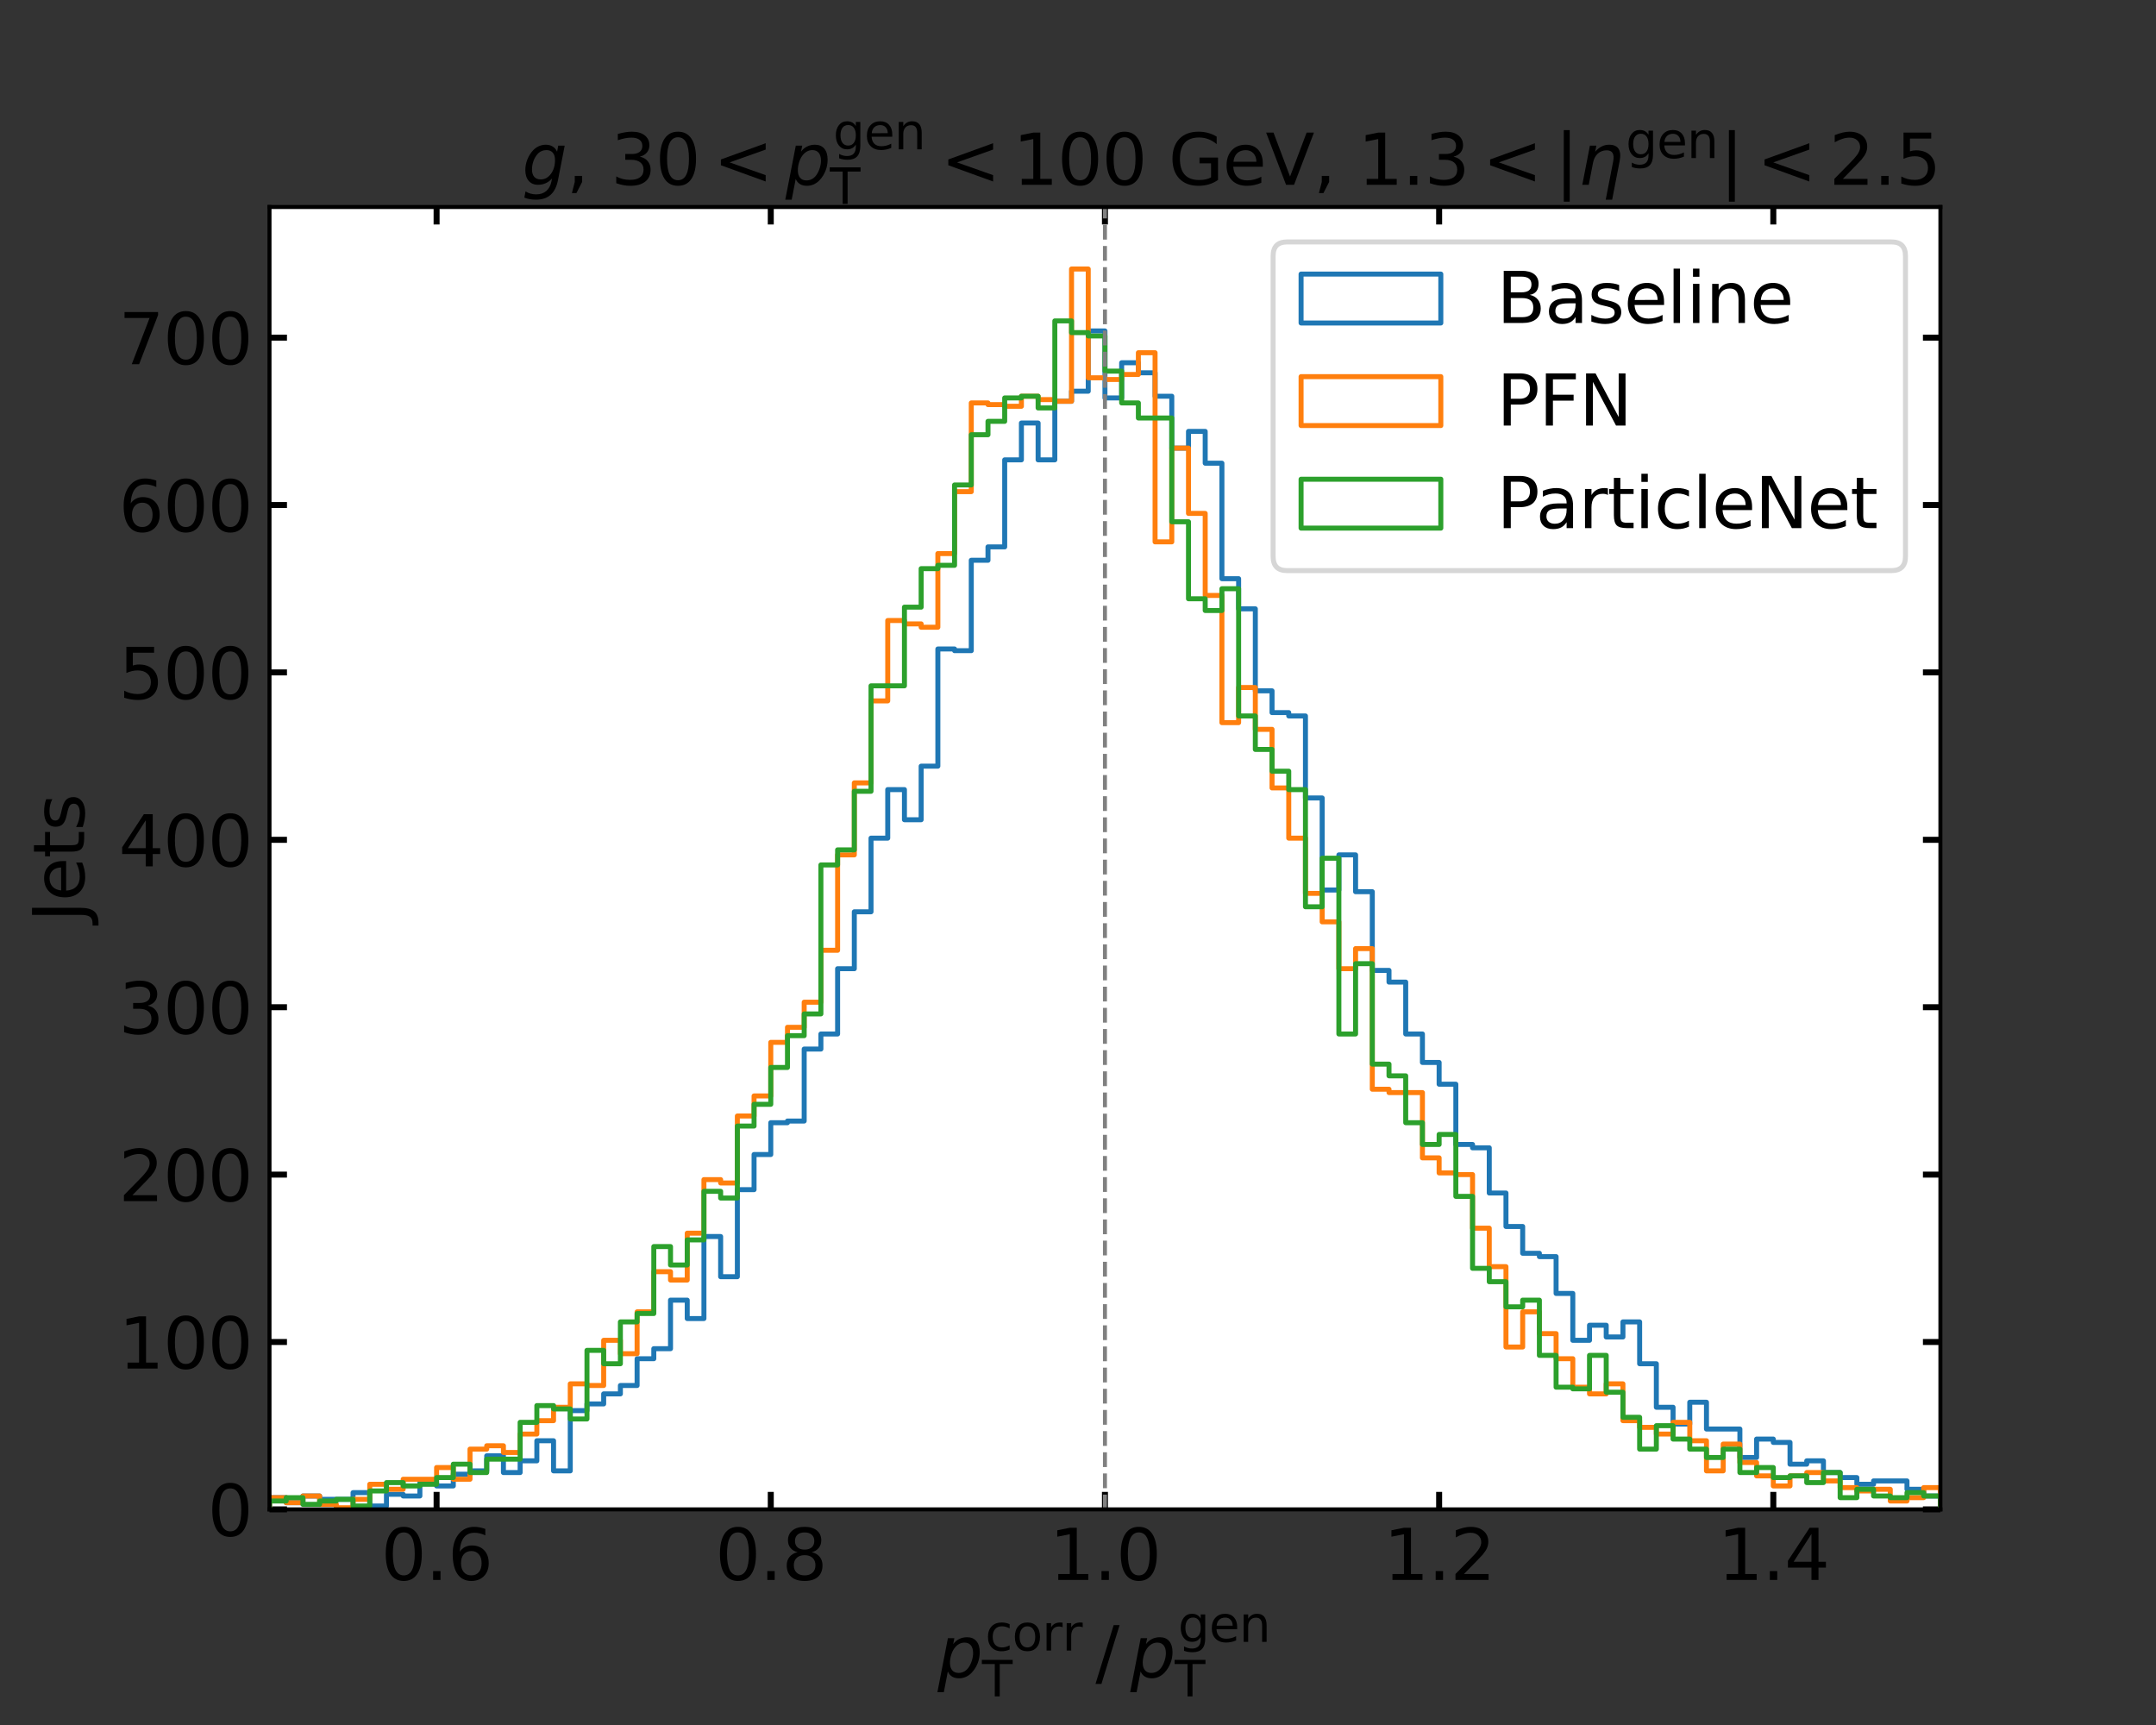 <?xml version="1.0" encoding="utf-8" standalone="no"?>
<!DOCTYPE svg PUBLIC "-//W3C//DTD SVG 1.1//EN"
  "http://www.w3.org/Graphics/SVG/1.1/DTD/svg11.dtd">
<svg xmlns:xlink="http://www.w3.org/1999/xlink" width="432pt" height="345.6pt" viewBox="0 0 432 345.6" xmlns="http://www.w3.org/2000/svg" version="1.1">
 <rect x="0" y="0" width="432" height="345.6" fill="#333333" stroke="none"/>
 <defs>
  <style type="text/css">*{stroke-linejoin: round; stroke-linecap: butt}</style>
 </defs>
 <g id="figure_1">
  <g id="patch_1">
   <path d="M 0 345.6 
L 432 345.6 
L 432 0 
L 0 0 
L 0 345.6 
z
" style="fill: none"/>
  </g>
  <g id="axes_1">
   <g id="patch_2">
    <path d="M 54 302.4 
L 388.8 302.4 
L 388.8 41.472 
L 54 41.472 
z
" style="fill: #ffffff"/>
   </g>
   <g id="matplotlib.axis_1">
    <g id="xtick_1">
     <g id="line2d_1">
      <defs>
       <path id="mda2111c5dd" d="M 0 0 
L 0 -3.5 
" style="stroke: #000000; stroke-width: 1.2"/>
      </defs>
      <g>
       <use xlink:href="#mda2111c5dd" x="87.48" y="302.4" style="stroke: #000000; stroke-width: 1.2"/>
      </g>
     </g>
     <g id="line2d_2">
      <defs>
       <path id="ma9474235d0" d="M 0 0 
L 0 3.5 
" style="stroke: #000000; stroke-width: 1.2"/>
      </defs>
      <g>
       <use xlink:href="#ma9474235d0" x="87.48" y="41.472" style="stroke: #000000; stroke-width: 1.2"/>
      </g>
     </g>
     <g id="text_1">
      <!-- 0.6 -->
      <g transform="translate(76.348 316.538)scale(0.14 -0.14)">
       <defs>
        <path id="DejaVuSans-30" d="M 2034 4250 
Q 1547 4250 1301 3770 
Q 1056 3291 1056 2328 
Q 1056 1369 1301 889 
Q 1547 409 2034 409 
Q 2525 409 2770 889 
Q 3016 1369 3016 2328 
Q 3016 3291 2770 3770 
Q 2525 4250 2034 4250 
z
M 2034 4750 
Q 2819 4750 3233 4129 
Q 3647 3509 3647 2328 
Q 3647 1150 3233 529 
Q 2819 -91 2034 -91 
Q 1250 -91 836 529 
Q 422 1150 422 2328 
Q 422 3509 836 4129 
Q 1250 4750 2034 4750 
z
" transform="scale(0.016)"/>
        <path id="DejaVuSans-2e" d="M 684 794 
L 1344 794 
L 1344 0 
L 684 0 
L 684 794 
z
" transform="scale(0.016)"/>
        <path id="DejaVuSans-36" d="M 2113 2584 
Q 1688 2584 1439 2293 
Q 1191 2003 1191 1497 
Q 1191 994 1439 701 
Q 1688 409 2113 409 
Q 2538 409 2786 701 
Q 3034 994 3034 1497 
Q 3034 2003 2786 2293 
Q 2538 2584 2113 2584 
z
M 3366 4563 
L 3366 3988 
Q 3128 4100 2886 4159 
Q 2644 4219 2406 4219 
Q 1781 4219 1451 3797 
Q 1122 3375 1075 2522 
Q 1259 2794 1537 2939 
Q 1816 3084 2150 3084 
Q 2853 3084 3261 2657 
Q 3669 2231 3669 1497 
Q 3669 778 3244 343 
Q 2819 -91 2113 -91 
Q 1303 -91 875 529 
Q 447 1150 447 2328 
Q 447 3434 972 4092 
Q 1497 4750 2381 4750 
Q 2619 4750 2861 4703 
Q 3103 4656 3366 4563 
z
" transform="scale(0.016)"/>
       </defs>
       <use xlink:href="#DejaVuSans-30"/>
       <use xlink:href="#DejaVuSans-2e" x="63.623"/>
       <use xlink:href="#DejaVuSans-36" x="95.41"/>
      </g>
     </g>
    </g>
    <g id="xtick_2">
     <g id="line2d_3">
      <g>
       <use xlink:href="#mda2111c5dd" x="154.44" y="302.4" style="stroke: #000000; stroke-width: 1.2"/>
      </g>
     </g>
     <g id="line2d_4">
      <g>
       <use xlink:href="#ma9474235d0" x="154.44" y="41.472" style="stroke: #000000; stroke-width: 1.2"/>
      </g>
     </g>
     <g id="text_2">
      <!-- 0.8 -->
      <g transform="translate(143.308 316.538)scale(0.14 -0.14)">
       <defs>
        <path id="DejaVuSans-38" d="M 2034 2216 
Q 1584 2216 1326 1975 
Q 1069 1734 1069 1313 
Q 1069 891 1326 650 
Q 1584 409 2034 409 
Q 2484 409 2743 651 
Q 3003 894 3003 1313 
Q 3003 1734 2745 1975 
Q 2488 2216 2034 2216 
z
M 1403 2484 
Q 997 2584 770 2862 
Q 544 3141 544 3541 
Q 544 4100 942 4425 
Q 1341 4750 2034 4750 
Q 2731 4750 3128 4425 
Q 3525 4100 3525 3541 
Q 3525 3141 3298 2862 
Q 3072 2584 2669 2484 
Q 3125 2378 3379 2068 
Q 3634 1759 3634 1313 
Q 3634 634 3220 271 
Q 2806 -91 2034 -91 
Q 1263 -91 848 271 
Q 434 634 434 1313 
Q 434 1759 690 2068 
Q 947 2378 1403 2484 
z
M 1172 3481 
Q 1172 3119 1398 2916 
Q 1625 2713 2034 2713 
Q 2441 2713 2670 2916 
Q 2900 3119 2900 3481 
Q 2900 3844 2670 4047 
Q 2441 4250 2034 4250 
Q 1625 4250 1398 4047 
Q 1172 3844 1172 3481 
z
" transform="scale(0.016)"/>
       </defs>
       <use xlink:href="#DejaVuSans-30"/>
       <use xlink:href="#DejaVuSans-2e" x="63.623"/>
       <use xlink:href="#DejaVuSans-38" x="95.41"/>
      </g>
     </g>
    </g>
    <g id="xtick_3">
     <g id="line2d_5">
      <g>
       <use xlink:href="#mda2111c5dd" x="221.4" y="302.4" style="stroke: #000000; stroke-width: 1.2"/>
      </g>
     </g>
     <g id="line2d_6">
      <g>
       <use xlink:href="#ma9474235d0" x="221.4" y="41.472" style="stroke: #000000; stroke-width: 1.2"/>
      </g>
     </g>
     <g id="text_3">
      <!-- 1.0 -->
      <g transform="translate(210.268 316.538)scale(0.14 -0.14)">
       <defs>
        <path id="DejaVuSans-31" d="M 794 531 
L 1825 531 
L 1825 4091 
L 703 3866 
L 703 4441 
L 1819 4666 
L 2450 4666 
L 2450 531 
L 3481 531 
L 3481 0 
L 794 0 
L 794 531 
z
" transform="scale(0.016)"/>
       </defs>
       <use xlink:href="#DejaVuSans-31"/>
       <use xlink:href="#DejaVuSans-2e" x="63.623"/>
       <use xlink:href="#DejaVuSans-30" x="95.41"/>
      </g>
     </g>
    </g>
    <g id="xtick_4">
     <g id="line2d_7">
      <g>
       <use xlink:href="#mda2111c5dd" x="288.36" y="302.4" style="stroke: #000000; stroke-width: 1.2"/>
      </g>
     </g>
     <g id="line2d_8">
      <g>
       <use xlink:href="#ma9474235d0" x="288.36" y="41.472" style="stroke: #000000; stroke-width: 1.2"/>
      </g>
     </g>
     <g id="text_4">
      <!-- 1.2 -->
      <g transform="translate(277.228 316.538)scale(0.14 -0.14)">
       <defs>
        <path id="DejaVuSans-32" d="M 1228 531 
L 3431 531 
L 3431 0 
L 469 0 
L 469 531 
Q 828 903 1448 1529 
Q 2069 2156 2228 2338 
Q 2531 2678 2651 2914 
Q 2772 3150 2772 3378 
Q 2772 3750 2511 3984 
Q 2250 4219 1831 4219 
Q 1534 4219 1204 4116 
Q 875 4013 500 3803 
L 500 4441 
Q 881 4594 1212 4672 
Q 1544 4750 1819 4750 
Q 2544 4750 2975 4387 
Q 3406 4025 3406 3419 
Q 3406 3131 3298 2873 
Q 3191 2616 2906 2266 
Q 2828 2175 2409 1742 
Q 1991 1309 1228 531 
z
" transform="scale(0.016)"/>
       </defs>
       <use xlink:href="#DejaVuSans-31"/>
       <use xlink:href="#DejaVuSans-2e" x="63.623"/>
       <use xlink:href="#DejaVuSans-32" x="95.41"/>
      </g>
     </g>
    </g>
    <g id="xtick_5">
     <g id="line2d_9">
      <g>
       <use xlink:href="#mda2111c5dd" x="355.32" y="302.4" style="stroke: #000000; stroke-width: 1.2"/>
      </g>
     </g>
     <g id="line2d_10">
      <g>
       <use xlink:href="#ma9474235d0" x="355.32" y="41.472" style="stroke: #000000; stroke-width: 1.2"/>
      </g>
     </g>
     <g id="text_5">
      <!-- 1.4 -->
      <g transform="translate(344.188 316.538)scale(0.14 -0.14)">
       <defs>
        <path id="DejaVuSans-34" d="M 2419 4116 
L 825 1625 
L 2419 1625 
L 2419 4116 
z
M 2253 4666 
L 3047 4666 
L 3047 1625 
L 3713 1625 
L 3713 1100 
L 3047 1100 
L 3047 0 
L 2419 0 
L 2419 1100 
L 313 1100 
L 313 1709 
L 2253 4666 
z
" transform="scale(0.016)"/>
       </defs>
       <use xlink:href="#DejaVuSans-31"/>
       <use xlink:href="#DejaVuSans-2e" x="63.623"/>
       <use xlink:href="#DejaVuSans-34" x="95.41"/>
      </g>
     </g>
    </g>
    <g id="text_6">
     <!-- $p_\mathrm{T}^\mathrm{corr}\//\/p_\mathrm{T}^\mathrm{gen}$ -->
     <g transform="translate(187.87 336.049)scale(0.14 -0.14)">
      <defs>
       <path id="DejaVuSans-Oblique-70" d="M 3175 2156 
Q 3175 2616 2975 2859 
Q 2775 3103 2400 3103 
Q 2144 3103 1911 2972 
Q 1678 2841 1497 2591 
Q 1319 2344 1212 1994 
Q 1106 1644 1106 1300 
Q 1106 863 1306 627 
Q 1506 391 1875 391 
Q 2147 391 2380 519 
Q 2613 647 2778 891 
Q 2956 1147 3065 1494 
Q 3175 1841 3175 2156 
z
M 1394 2969 
Q 1625 3272 1939 3428 
Q 2253 3584 2638 3584 
Q 3175 3584 3472 3232 
Q 3769 2881 3769 2247 
Q 3769 1728 3584 1258 
Q 3400 788 3053 416 
Q 2822 169 2531 39 
Q 2241 -91 1919 -91 
Q 1547 -91 1294 64 
Q 1041 219 916 525 
L 556 -1331 
L -19 -1331 
L 922 3500 
L 1497 3500 
L 1394 2969 
z
" transform="scale(0.016)"/>
       <path id="DejaVuSans-63" d="M 3122 3366 
L 3122 2828 
Q 2878 2963 2633 3030 
Q 2388 3097 2138 3097 
Q 1578 3097 1268 2742 
Q 959 2388 959 1747 
Q 959 1106 1268 751 
Q 1578 397 2138 397 
Q 2388 397 2633 464 
Q 2878 531 3122 666 
L 3122 134 
Q 2881 22 2623 -34 
Q 2366 -91 2075 -91 
Q 1284 -91 818 406 
Q 353 903 353 1747 
Q 353 2603 823 3093 
Q 1294 3584 2113 3584 
Q 2378 3584 2631 3529 
Q 2884 3475 3122 3366 
z
" transform="scale(0.016)"/>
       <path id="DejaVuSans-6f" d="M 1959 3097 
Q 1497 3097 1228 2736 
Q 959 2375 959 1747 
Q 959 1119 1226 758 
Q 1494 397 1959 397 
Q 2419 397 2687 759 
Q 2956 1122 2956 1747 
Q 2956 2369 2687 2733 
Q 2419 3097 1959 3097 
z
M 1959 3584 
Q 2709 3584 3137 3096 
Q 3566 2609 3566 1747 
Q 3566 888 3137 398 
Q 2709 -91 1959 -91 
Q 1206 -91 779 398 
Q 353 888 353 1747 
Q 353 2609 779 3096 
Q 1206 3584 1959 3584 
z
" transform="scale(0.016)"/>
       <path id="DejaVuSans-72" d="M 2631 2963 
Q 2534 3019 2420 3045 
Q 2306 3072 2169 3072 
Q 1681 3072 1420 2755 
Q 1159 2438 1159 1844 
L 1159 0 
L 581 0 
L 581 3500 
L 1159 3500 
L 1159 2956 
Q 1341 3275 1631 3429 
Q 1922 3584 2338 3584 
Q 2397 3584 2469 3576 
Q 2541 3569 2628 3553 
L 2631 2963 
z
" transform="scale(0.016)"/>
       <path id="DejaVuSans-54" d="M -19 4666 
L 3928 4666 
L 3928 4134 
L 2272 4134 
L 2272 0 
L 1638 0 
L 1638 4134 
L -19 4134 
L -19 4666 
z
" transform="scale(0.016)"/>
       <path id="DejaVuSans-2f" d="M 1625 4666 
L 2156 4666 
L 531 -594 
L 0 -594 
L 1625 4666 
z
" transform="scale(0.016)"/>
       <path id="DejaVuSans-67" d="M 2906 1791 
Q 2906 2416 2648 2759 
Q 2391 3103 1925 3103 
Q 1463 3103 1205 2759 
Q 947 2416 947 1791 
Q 947 1169 1205 825 
Q 1463 481 1925 481 
Q 2391 481 2648 825 
Q 2906 1169 2906 1791 
z
M 3481 434 
Q 3481 -459 3084 -895 
Q 2688 -1331 1869 -1331 
Q 1566 -1331 1297 -1286 
Q 1028 -1241 775 -1147 
L 775 -588 
Q 1028 -725 1275 -790 
Q 1522 -856 1778 -856 
Q 2344 -856 2625 -561 
Q 2906 -266 2906 331 
L 2906 616 
Q 2728 306 2450 153 
Q 2172 0 1784 0 
Q 1141 0 747 490 
Q 353 981 353 1791 
Q 353 2603 747 3093 
Q 1141 3584 1784 3584 
Q 2172 3584 2450 3431 
Q 2728 3278 2906 2969 
L 2906 3500 
L 3481 3500 
L 3481 434 
z
" transform="scale(0.016)"/>
       <path id="DejaVuSans-65" d="M 3597 1894 
L 3597 1613 
L 953 1613 
Q 991 1019 1311 708 
Q 1631 397 2203 397 
Q 2534 397 2845 478 
Q 3156 559 3463 722 
L 3463 178 
Q 3153 47 2828 -22 
Q 2503 -91 2169 -91 
Q 1331 -91 842 396 
Q 353 884 353 1716 
Q 353 2575 817 3079 
Q 1281 3584 2069 3584 
Q 2775 3584 3186 3129 
Q 3597 2675 3597 1894 
z
M 3022 2063 
Q 3016 2534 2758 2815 
Q 2500 3097 2075 3097 
Q 1594 3097 1305 2825 
Q 1016 2553 972 2059 
L 3022 2063 
z
" transform="scale(0.016)"/>
       <path id="DejaVuSans-6e" d="M 3513 2113 
L 3513 0 
L 2938 0 
L 2938 2094 
Q 2938 2591 2744 2837 
Q 2550 3084 2163 3084 
Q 1697 3084 1428 2787 
Q 1159 2491 1159 1978 
L 1159 0 
L 581 0 
L 581 3500 
L 1159 3500 
L 1159 2956 
Q 1366 3272 1645 3428 
Q 1925 3584 2291 3584 
Q 2894 3584 3203 3211 
Q 3513 2838 3513 2113 
z
" transform="scale(0.016)"/>
      </defs>
      <use xlink:href="#DejaVuSans-Oblique-70" transform="translate(0 0.052)"/>
      <use xlink:href="#DejaVuSans-63" transform="translate(68.126 38.333)scale(0.7)"/>
      <use xlink:href="#DejaVuSans-6f" transform="translate(106.613 38.333)scale(0.7)"/>
      <use xlink:href="#DejaVuSans-72" transform="translate(149.44 38.333)scale(0.7)"/>
      <use xlink:href="#DejaVuSans-72" transform="translate(178.219 38.333)scale(0.7)"/>
      <use xlink:href="#DejaVuSans-54" transform="translate(63.477 -27.292)scale(0.7)"/>
      <use xlink:href="#DejaVuSans-2f" transform="translate(225.969 0.052)"/>
      <use xlink:href="#DejaVuSans-Oblique-70" transform="translate(275.896 0.052)"/>
      <use xlink:href="#DejaVuSans-67" transform="translate(344.022 50.8)scale(0.7)"/>
      <use xlink:href="#DejaVuSans-65" transform="translate(388.456 50.8)scale(0.7)"/>
      <use xlink:href="#DejaVuSans-6e" transform="translate(431.522 50.8)scale(0.7)"/>
      <use xlink:href="#DejaVuSans-54" transform="translate(339.372 -27.292)scale(0.7)"/>
     </g>
    </g>
   </g>
   <g id="matplotlib.axis_2">
    <g id="ytick_1">
     <g id="line2d_11">
      <defs>
       <path id="mbc2dde562d" d="M 0 0 
L 3.5 0 
" style="stroke: #000000; stroke-width: 1.2"/>
      </defs>
      <g>
       <use xlink:href="#mbc2dde562d" x="54" y="302.4" style="stroke: #000000; stroke-width: 1.2"/>
      </g>
     </g>
     <g id="line2d_12">
      <defs>
       <path id="mfab3f23377" d="M 0 0 
L -3.5 0 
" style="stroke: #000000; stroke-width: 1.2"/>
      </defs>
      <g>
       <use xlink:href="#mfab3f23377" x="388.8" y="302.4" style="stroke: #000000; stroke-width: 1.2"/>
      </g>
     </g>
     <g id="text_7">
      <!-- 0 -->
      <g transform="translate(41.593 307.719)scale(0.14 -0.14)">
       <use xlink:href="#DejaVuSans-30"/>
      </g>
     </g>
    </g>
    <g id="ytick_2">
     <g id="line2d_13">
      <g>
       <use xlink:href="#mbc2dde562d" x="54" y="268.864" style="stroke: #000000; stroke-width: 1.2"/>
      </g>
     </g>
     <g id="line2d_14">
      <g>
       <use xlink:href="#mfab3f23377" x="388.8" y="268.864" style="stroke: #000000; stroke-width: 1.2"/>
      </g>
     </g>
     <g id="text_8">
      <!-- 100 -->
      <g transform="translate(23.777 274.183)scale(0.14 -0.14)">
       <use xlink:href="#DejaVuSans-31"/>
       <use xlink:href="#DejaVuSans-30" x="63.623"/>
       <use xlink:href="#DejaVuSans-30" x="127.246"/>
      </g>
     </g>
    </g>
    <g id="ytick_3">
     <g id="line2d_15">
      <g>
       <use xlink:href="#mbc2dde562d" x="54" y="235.328" style="stroke: #000000; stroke-width: 1.2"/>
      </g>
     </g>
     <g id="line2d_16">
      <g>
       <use xlink:href="#mfab3f23377" x="388.8" y="235.328" style="stroke: #000000; stroke-width: 1.2"/>
      </g>
     </g>
     <g id="text_9">
      <!-- 200 -->
      <g transform="translate(23.777 240.647)scale(0.14 -0.14)">
       <use xlink:href="#DejaVuSans-32"/>
       <use xlink:href="#DejaVuSans-30" x="63.623"/>
       <use xlink:href="#DejaVuSans-30" x="127.246"/>
      </g>
     </g>
    </g>
    <g id="ytick_4">
     <g id="line2d_17">
      <g>
       <use xlink:href="#mbc2dde562d" x="54" y="201.792" style="stroke: #000000; stroke-width: 1.2"/>
      </g>
     </g>
     <g id="line2d_18">
      <g>
       <use xlink:href="#mfab3f23377" x="388.8" y="201.792" style="stroke: #000000; stroke-width: 1.2"/>
      </g>
     </g>
     <g id="text_10">
      <!-- 300 -->
      <g transform="translate(23.777 207.11)scale(0.14 -0.14)">
       <defs>
        <path id="DejaVuSans-33" d="M 2597 2516 
Q 3050 2419 3304 2112 
Q 3559 1806 3559 1356 
Q 3559 666 3084 287 
Q 2609 -91 1734 -91 
Q 1441 -91 1130 -33 
Q 819 25 488 141 
L 488 750 
Q 750 597 1062 519 
Q 1375 441 1716 441 
Q 2309 441 2620 675 
Q 2931 909 2931 1356 
Q 2931 1769 2642 2001 
Q 2353 2234 1838 2234 
L 1294 2234 
L 1294 2753 
L 1863 2753 
Q 2328 2753 2575 2939 
Q 2822 3125 2822 3475 
Q 2822 3834 2567 4026 
Q 2313 4219 1838 4219 
Q 1578 4219 1281 4162 
Q 984 4106 628 3988 
L 628 4550 
Q 988 4650 1302 4700 
Q 1616 4750 1894 4750 
Q 2613 4750 3031 4423 
Q 3450 4097 3450 3541 
Q 3450 3153 3228 2886 
Q 3006 2619 2597 2516 
z
" transform="scale(0.016)"/>
       </defs>
       <use xlink:href="#DejaVuSans-33"/>
       <use xlink:href="#DejaVuSans-30" x="63.623"/>
       <use xlink:href="#DejaVuSans-30" x="127.246"/>
      </g>
     </g>
    </g>
    <g id="ytick_5">
     <g id="line2d_19">
      <g>
       <use xlink:href="#mbc2dde562d" x="54" y="168.255" style="stroke: #000000; stroke-width: 1.2"/>
      </g>
     </g>
     <g id="line2d_20">
      <g>
       <use xlink:href="#mfab3f23377" x="388.8" y="168.255" style="stroke: #000000; stroke-width: 1.2"/>
      </g>
     </g>
     <g id="text_11">
      <!-- 400 -->
      <g transform="translate(23.777 173.574)scale(0.14 -0.14)">
       <use xlink:href="#DejaVuSans-34"/>
       <use xlink:href="#DejaVuSans-30" x="63.623"/>
       <use xlink:href="#DejaVuSans-30" x="127.246"/>
      </g>
     </g>
    </g>
    <g id="ytick_6">
     <g id="line2d_21">
      <g>
       <use xlink:href="#mbc2dde562d" x="54" y="134.719" style="stroke: #000000; stroke-width: 1.2"/>
      </g>
     </g>
     <g id="line2d_22">
      <g>
       <use xlink:href="#mfab3f23377" x="388.8" y="134.719" style="stroke: #000000; stroke-width: 1.2"/>
      </g>
     </g>
     <g id="text_12">
      <!-- 500 -->
      <g transform="translate(23.777 140.038)scale(0.14 -0.14)">
       <defs>
        <path id="DejaVuSans-35" d="M 691 4666 
L 3169 4666 
L 3169 4134 
L 1269 4134 
L 1269 2991 
Q 1406 3038 1543 3061 
Q 1681 3084 1819 3084 
Q 2600 3084 3056 2656 
Q 3513 2228 3513 1497 
Q 3513 744 3044 326 
Q 2575 -91 1722 -91 
Q 1428 -91 1123 -41 
Q 819 9 494 109 
L 494 744 
Q 775 591 1075 516 
Q 1375 441 1709 441 
Q 2250 441 2565 725 
Q 2881 1009 2881 1497 
Q 2881 1984 2565 2268 
Q 2250 2553 1709 2553 
Q 1456 2553 1204 2497 
Q 953 2441 691 2322 
L 691 4666 
z
" transform="scale(0.016)"/>
       </defs>
       <use xlink:href="#DejaVuSans-35"/>
       <use xlink:href="#DejaVuSans-30" x="63.623"/>
       <use xlink:href="#DejaVuSans-30" x="127.246"/>
      </g>
     </g>
    </g>
    <g id="ytick_7">
     <g id="line2d_23">
      <g>
       <use xlink:href="#mbc2dde562d" x="54" y="101.183" style="stroke: #000000; stroke-width: 1.2"/>
      </g>
     </g>
     <g id="line2d_24">
      <g>
       <use xlink:href="#mfab3f23377" x="388.8" y="101.183" style="stroke: #000000; stroke-width: 1.2"/>
      </g>
     </g>
     <g id="text_13">
      <!-- 600 -->
      <g transform="translate(23.777 106.502)scale(0.14 -0.14)">
       <use xlink:href="#DejaVuSans-36"/>
       <use xlink:href="#DejaVuSans-30" x="63.623"/>
       <use xlink:href="#DejaVuSans-30" x="127.246"/>
      </g>
     </g>
    </g>
    <g id="ytick_8">
     <g id="line2d_25">
      <g>
       <use xlink:href="#mbc2dde562d" x="54" y="67.647" style="stroke: #000000; stroke-width: 1.2"/>
      </g>
     </g>
     <g id="line2d_26">
      <g>
       <use xlink:href="#mfab3f23377" x="388.8" y="67.647" style="stroke: #000000; stroke-width: 1.2"/>
      </g>
     </g>
     <g id="text_14">
      <!-- 700 -->
      <g transform="translate(23.777 72.966)scale(0.14 -0.14)">
       <defs>
        <path id="DejaVuSans-37" d="M 525 4666 
L 3525 4666 
L 3525 4397 
L 1831 0 
L 1172 0 
L 2766 4134 
L 525 4134 
L 525 4666 
z
" transform="scale(0.016)"/>
       </defs>
       <use xlink:href="#DejaVuSans-37"/>
       <use xlink:href="#DejaVuSans-30" x="63.623"/>
       <use xlink:href="#DejaVuSans-30" x="127.246"/>
      </g>
     </g>
    </g>
    <g id="text_15">
     <!-- Jets -->
     <g transform="translate(16.866 184.699)rotate(-90)scale(0.14 -0.14)">
      <defs>
       <path id="DejaVuSans-4a" d="M 628 4666 
L 1259 4666 
L 1259 325 
Q 1259 -519 939 -900 
Q 619 -1281 -91 -1281 
L -331 -1281 
L -331 -750 
L -134 -750 
Q 284 -750 456 -515 
Q 628 -281 628 325 
L 628 4666 
z
" transform="scale(0.016)"/>
       <path id="DejaVuSans-74" d="M 1172 4494 
L 1172 3500 
L 2356 3500 
L 2356 3053 
L 1172 3053 
L 1172 1153 
Q 1172 725 1289 603 
Q 1406 481 1766 481 
L 2356 481 
L 2356 0 
L 1766 0 
Q 1100 0 847 248 
Q 594 497 594 1153 
L 594 3053 
L 172 3053 
L 172 3500 
L 594 3500 
L 594 4494 
L 1172 4494 
z
" transform="scale(0.016)"/>
       <path id="DejaVuSans-73" d="M 2834 3397 
L 2834 2853 
Q 2591 2978 2328 3040 
Q 2066 3103 1784 3103 
Q 1356 3103 1142 2972 
Q 928 2841 928 2578 
Q 928 2378 1081 2264 
Q 1234 2150 1697 2047 
L 1894 2003 
Q 2506 1872 2764 1633 
Q 3022 1394 3022 966 
Q 3022 478 2636 193 
Q 2250 -91 1575 -91 
Q 1294 -91 989 -36 
Q 684 19 347 128 
L 347 722 
Q 666 556 975 473 
Q 1284 391 1588 391 
Q 1994 391 2212 530 
Q 2431 669 2431 922 
Q 2431 1156 2273 1281 
Q 2116 1406 1581 1522 
L 1381 1569 
Q 847 1681 609 1914 
Q 372 2147 372 2553 
Q 372 3047 722 3315 
Q 1072 3584 1716 3584 
Q 2034 3584 2315 3537 
Q 2597 3491 2834 3397 
z
" transform="scale(0.016)"/>
      </defs>
      <use xlink:href="#DejaVuSans-4a"/>
      <use xlink:href="#DejaVuSans-65" x="29.492"/>
      <use xlink:href="#DejaVuSans-74" x="91.016"/>
      <use xlink:href="#DejaVuSans-73" x="130.225"/>
     </g>
    </g>
   </g>
   <g id="patch_3">
    <path d="M 54 302.4 
L 54 300.052 
L 57.348 300.052 
L 57.348 301.059 
L 60.696 301.059 
L 60.696 299.717 
L 64.044 299.717 
L 64.044 300.388 
L 70.74 300.388 
L 70.74 299.046 
L 74.088 299.046 
L 74.088 301.729 
L 77.436 301.729 
L 77.436 299.382 
L 80.784 299.382 
L 80.784 299.717 
L 84.132 299.717 
L 84.132 297.034 
L 87.48 297.034 
L 87.48 297.705 
L 90.828 297.705 
L 90.828 295.357 
L 94.176 295.357 
L 94.176 294.687 
L 97.524 294.687 
L 97.524 291.668 
L 100.872 291.668 
L 100.872 295.022 
L 104.22 295.022 
L 104.22 292.675 
L 107.568 292.675 
L 107.568 288.65 
L 110.916 288.65 
L 110.916 294.687 
L 114.264 294.687 
L 114.264 282.614 
L 117.612 282.614 
L 117.612 281.272 
L 120.96 281.272 
L 120.96 279.26 
L 124.308 279.26 
L 124.308 277.583 
L 127.656 277.583 
L 127.656 272.217 
L 131.004 272.217 
L 131.004 270.205 
L 134.352 270.205 
L 134.352 260.48 
L 137.7 260.48 
L 137.7 264.169 
L 141.048 264.169 
L 141.048 247.736 
L 144.396 247.736 
L 144.396 255.785 
L 147.744 255.785 
L 147.744 238.346 
L 151.092 238.346 
L 151.092 231.303 
L 154.44 231.303 
L 154.44 224.931 
L 157.788 224.931 
L 157.788 224.596 
L 161.136 224.596 
L 161.136 210.176 
L 164.484 210.176 
L 164.484 207.157 
L 167.832 207.157 
L 167.832 194.078 
L 171.18 194.078 
L 171.18 182.676 
L 174.528 182.676 
L 174.528 167.92 
L 177.876 167.92 
L 177.876 158.195 
L 181.224 158.195 
L 181.224 164.231 
L 184.572 164.231 
L 184.572 153.5 
L 187.92 153.5 
L 187.92 130.024 
L 191.268 130.024 
L 191.268 130.36 
L 194.616 130.36 
L 194.616 112.25 
L 197.964 112.25 
L 197.964 109.567 
L 201.312 109.567 
L 201.312 92.128 
L 204.66 92.128 
L 204.66 84.75 
L 208.008 84.75 
L 208.008 92.128 
L 211.356 92.128 
L 211.356 80.391 
L 214.704 80.391 
L 214.704 78.379 
L 218.052 78.379 
L 218.052 66.306 
L 221.4 66.306 
L 221.4 79.72 
L 224.748 79.72 
L 224.748 72.677 
L 228.096 72.677 
L 228.096 74.69 
L 231.444 74.69 
L 231.444 79.385 
L 234.792 79.385 
L 234.792 89.781 
L 238.14 89.781 
L 238.14 86.427 
L 241.488 86.427 
L 241.488 92.799 
L 244.836 92.799 
L 244.836 115.939 
L 248.184 115.939 
L 248.184 121.976 
L 251.532 121.976 
L 251.532 138.408 
L 254.88 138.408 
L 254.88 142.768 
L 258.228 142.768 
L 258.228 143.439 
L 261.576 143.439 
L 261.576 159.871 
L 264.924 159.871 
L 264.924 178.316 
L 268.272 178.316 
L 268.272 171.274 
L 271.62 171.274 
L 271.62 178.652 
L 274.968 178.652 
L 274.968 194.414 
L 278.316 194.414 
L 278.316 196.761 
L 281.664 196.761 
L 281.664 207.157 
L 285.012 207.157 
L 285.012 212.858 
L 288.36 212.858 
L 288.36 217.218 
L 291.708 217.218 
L 291.708 229.291 
L 295.056 229.291 
L 295.056 229.962 
L 298.404 229.962 
L 298.404 239.017 
L 301.752 239.017 
L 301.752 245.724 
L 305.1 245.724 
L 305.1 251.09 
L 308.448 251.09 
L 308.448 251.76 
L 311.796 251.76 
L 311.796 259.138 
L 315.144 259.138 
L 315.144 268.528 
L 318.492 268.528 
L 318.492 265.51 
L 321.84 265.51 
L 321.84 267.858 
L 325.188 267.858 
L 325.188 264.84 
L 328.536 264.84 
L 328.536 273.224 
L 331.884 273.224 
L 331.884 281.943 
L 335.232 281.943 
L 335.232 285.297 
L 338.58 285.297 
L 338.58 280.937 
L 341.928 280.937 
L 341.928 286.303 
L 348.624 286.303 
L 348.624 292.004 
L 351.972 292.004 
L 351.972 288.315 
L 355.32 288.315 
L 355.32 288.986 
L 358.668 288.986 
L 358.668 293.345 
L 362.016 293.345 
L 362.016 292.675 
L 365.364 292.675 
L 365.364 295.022 
L 368.712 295.022 
L 368.712 296.028 
L 372.06 296.028 
L 372.06 297.37 
L 375.408 297.37 
L 375.408 296.699 
L 382.104 296.699 
L 382.104 298.376 
L 385.452 298.376 
L 385.452 299.717 
L 388.8 299.717 
L 388.8 302.4 
L 388.8 302.4 
" clip-path="url(#pb2774a0499)" style="fill: none; stroke: #1f77b4; stroke-linejoin: miter"/>
   </g>
   <g id="patch_4">
    <path d="M 54 302.4 
L 54 300.052 
L 57.348 300.052 
L 57.348 301.059 
L 60.696 301.059 
L 60.696 299.717 
L 64.044 299.717 
L 64.044 301.394 
L 67.392 301.394 
L 67.392 302.065 
L 70.74 302.065 
L 70.74 300.388 
L 74.088 300.388 
L 74.088 297.37 
L 77.436 297.37 
L 77.436 298.376 
L 80.784 298.376 
L 80.784 296.363 
L 87.48 296.363 
L 87.48 294.016 
L 90.828 294.016 
L 90.828 296.363 
L 94.176 296.363 
L 94.176 290.327 
L 97.524 290.327 
L 97.524 289.656 
L 100.872 289.656 
L 100.872 290.998 
L 104.22 290.998 
L 104.22 287.309 
L 107.568 287.309 
L 107.568 284.626 
L 110.916 284.626 
L 110.916 281.943 
L 114.264 281.943 
L 114.264 277.248 
L 117.612 277.248 
L 117.612 277.583 
L 120.96 277.583 
L 120.96 268.528 
L 124.308 268.528 
L 124.308 271.211 
L 127.656 271.211 
L 127.656 262.827 
L 131.004 262.827 
L 131.004 254.779 
L 134.352 254.779 
L 134.352 256.455 
L 137.7 256.455 
L 137.7 247.065 
L 141.048 247.065 
L 141.048 236.334 
L 144.396 236.334 
L 144.396 237.005 
L 147.744 237.005 
L 147.744 223.59 
L 151.092 223.59 
L 151.092 219.566 
L 154.44 219.566 
L 154.44 208.834 
L 157.788 208.834 
L 157.788 205.816 
L 161.136 205.816 
L 161.136 200.785 
L 164.484 200.785 
L 164.484 190.389 
L 167.832 190.389 
L 167.832 171.274 
L 171.18 171.274 
L 171.18 156.853 
L 174.528 156.853 
L 174.528 140.42 
L 177.876 140.42 
L 177.876 124.323 
L 181.224 124.323 
L 181.224 124.994 
L 184.572 124.994 
L 184.572 125.665 
L 187.92 125.665 
L 187.92 110.909 
L 191.268 110.909 
L 191.268 98.5 
L 194.616 98.5 
L 194.616 80.726 
L 197.964 80.726 
L 197.964 81.061 
L 201.312 81.061 
L 201.312 81.397 
L 204.66 81.397 
L 204.66 79.385 
L 208.008 79.385 
L 208.008 80.055 
L 211.356 80.055 
L 211.356 80.391 
L 214.704 80.391 
L 214.704 53.897 
L 218.052 53.897 
L 218.052 75.696 
L 221.4 75.696 
L 221.4 76.031 
L 224.748 76.031 
L 224.748 75.025 
L 228.096 75.025 
L 228.096 70.665 
L 231.444 70.665 
L 231.444 108.561 
L 234.792 108.561 
L 234.792 89.781 
L 238.14 89.781 
L 238.14 102.86 
L 241.488 102.86 
L 241.488 119.293 
L 244.836 119.293 
L 244.836 144.78 
L 248.184 144.78 
L 248.184 137.738 
L 251.532 137.738 
L 251.532 146.122 
L 254.88 146.122 
L 254.88 157.859 
L 258.228 157.859 
L 258.228 167.92 
L 261.576 167.92 
L 261.576 178.987 
L 264.924 178.987 
L 264.924 184.688 
L 268.272 184.688 
L 268.272 194.078 
L 271.62 194.078 
L 271.62 190.054 
L 274.968 190.054 
L 274.968 218.224 
L 278.316 218.224 
L 278.316 218.895 
L 285.012 218.895 
L 285.012 231.974 
L 288.36 231.974 
L 288.36 234.992 
L 291.708 234.992 
L 291.708 235.328 
L 295.056 235.328 
L 295.056 246.059 
L 298.404 246.059 
L 298.404 253.773 
L 301.752 253.773 
L 301.752 269.87 
L 305.1 269.87 
L 305.1 262.827 
L 308.448 262.827 
L 308.448 267.187 
L 311.796 267.187 
L 311.796 272.217 
L 315.144 272.217 
L 315.144 277.919 
L 318.492 277.919 
L 318.492 279.26 
L 321.84 279.26 
L 321.84 277.248 
L 325.188 277.248 
L 325.188 284.626 
L 328.536 284.626 
L 328.536 285.967 
L 331.884 285.967 
L 331.884 287.309 
L 335.232 287.309 
L 335.232 284.961 
L 338.58 284.961 
L 338.58 288.65 
L 341.928 288.65 
L 341.928 294.687 
L 345.276 294.687 
L 345.276 289.321 
L 348.624 289.321 
L 348.624 293.01 
L 351.972 293.01 
L 351.972 295.693 
L 355.32 295.693 
L 355.32 297.705 
L 358.668 297.705 
L 358.668 295.693 
L 362.016 295.693 
L 362.016 295.022 
L 365.364 295.022 
L 365.364 296.699 
L 368.712 296.699 
L 368.712 298.04 
L 372.06 298.04 
L 372.06 298.711 
L 375.408 298.711 
L 375.408 298.376 
L 378.756 298.376 
L 378.756 300.723 
L 382.104 300.723 
L 382.104 300.052 
L 385.452 300.052 
L 385.452 298.04 
L 388.8 298.04 
L 388.8 302.4 
L 388.8 302.4 
" clip-path="url(#pb2774a0499)" style="fill: none; stroke: #ff7f0e; stroke-linejoin: miter"/>
   </g>
   <g id="patch_5">
    <path d="M 54 302.4 
L 54 300.723 
L 57.348 300.723 
L 57.348 300.052 
L 60.696 300.052 
L 60.696 301.394 
L 64.044 301.394 
L 64.044 300.723 
L 67.392 300.723 
L 67.392 300.388 
L 70.74 300.388 
L 70.74 301.729 
L 74.088 301.729 
L 74.088 298.711 
L 77.436 298.711 
L 77.436 297.034 
L 80.784 297.034 
L 80.784 297.705 
L 84.132 297.705 
L 84.132 297.37 
L 87.48 297.37 
L 87.48 296.028 
L 90.828 296.028 
L 90.828 293.345 
L 94.176 293.345 
L 94.176 295.022 
L 97.524 295.022 
L 97.524 292.339 
L 104.22 292.339 
L 104.22 284.961 
L 107.568 284.961 
L 107.568 281.608 
L 110.916 281.608 
L 110.916 282.278 
L 114.264 282.278 
L 114.264 284.29 
L 117.612 284.29 
L 117.612 270.541 
L 120.96 270.541 
L 120.96 273.224 
L 124.308 273.224 
L 124.308 264.84 
L 127.656 264.84 
L 127.656 263.163 
L 131.004 263.163 
L 131.004 249.748 
L 134.352 249.748 
L 134.352 253.437 
L 137.7 253.437 
L 137.7 248.407 
L 141.048 248.407 
L 141.048 238.681 
L 144.396 238.681 
L 144.396 240.023 
L 147.744 240.023 
L 147.744 225.602 
L 151.092 225.602 
L 151.092 221.243 
L 154.44 221.243 
L 154.44 213.865 
L 157.788 213.865 
L 157.788 207.493 
L 161.136 207.493 
L 161.136 203.133 
L 164.484 203.133 
L 164.484 173.286 
L 167.832 173.286 
L 167.832 170.268 
L 171.18 170.268 
L 171.18 158.53 
L 174.528 158.53 
L 174.528 137.402 
L 181.224 137.402 
L 181.224 121.64 
L 184.572 121.64 
L 184.572 113.927 
L 187.92 113.927 
L 187.92 113.256 
L 191.268 113.256 
L 191.268 97.159 
L 194.616 97.159 
L 194.616 87.098 
L 197.964 87.098 
L 197.964 84.415 
L 201.312 84.415 
L 201.312 79.72 
L 204.66 79.72 
L 204.66 79.385 
L 208.008 79.385 
L 208.008 81.732 
L 211.356 81.732 
L 211.356 64.293 
L 214.704 64.293 
L 214.704 66.641 
L 218.052 66.641 
L 218.052 67.312 
L 221.4 67.312 
L 221.4 74.354 
L 224.748 74.354 
L 224.748 80.726 
L 228.096 80.726 
L 228.096 83.744 
L 234.792 83.744 
L 234.792 104.537 
L 238.14 104.537 
L 238.14 119.963 
L 241.488 119.963 
L 241.488 122.311 
L 244.836 122.311 
L 244.836 117.951 
L 248.184 117.951 
L 248.184 143.439 
L 251.532 143.439 
L 251.532 150.146 
L 254.88 150.146 
L 254.88 154.506 
L 258.228 154.506 
L 258.228 158.195 
L 261.576 158.195 
L 261.576 181.67 
L 264.924 181.67 
L 264.924 171.944 
L 268.272 171.944 
L 268.272 207.157 
L 271.62 207.157 
L 271.62 193.072 
L 274.968 193.072 
L 274.968 213.194 
L 278.316 213.194 
L 278.316 215.541 
L 281.664 215.541 
L 281.664 224.931 
L 285.012 224.931 
L 285.012 229.291 
L 288.36 229.291 
L 288.36 227.279 
L 291.708 227.279 
L 291.708 239.687 
L 295.056 239.687 
L 295.056 254.108 
L 298.404 254.108 
L 298.404 256.791 
L 301.752 256.791 
L 301.752 261.821 
L 305.1 261.821 
L 305.1 260.48 
L 308.448 260.48 
L 308.448 271.547 
L 311.796 271.547 
L 311.796 277.919 
L 315.144 277.919 
L 315.144 278.254 
L 318.492 278.254 
L 318.492 271.547 
L 321.84 271.547 
L 321.84 278.925 
L 325.188 278.925 
L 325.188 283.955 
L 328.536 283.955 
L 328.536 290.327 
L 331.884 290.327 
L 331.884 285.632 
L 335.232 285.632 
L 335.232 288.315 
L 338.58 288.315 
L 338.58 290.327 
L 341.928 290.327 
L 341.928 292.004 
L 345.276 292.004 
L 345.276 290.327 
L 348.624 290.327 
L 348.624 295.022 
L 351.972 295.022 
L 351.972 294.016 
L 355.32 294.016 
L 355.32 296.028 
L 358.668 296.028 
L 358.668 295.693 
L 362.016 295.693 
L 362.016 297.034 
L 365.364 297.034 
L 365.364 295.022 
L 368.712 295.022 
L 368.712 300.052 
L 372.06 300.052 
L 372.06 298.376 
L 375.408 298.376 
L 375.408 299.717 
L 378.756 299.717 
L 378.756 300.052 
L 382.104 300.052 
L 382.104 299.046 
L 385.452 299.046 
L 385.452 299.717 
L 388.8 299.717 
L 388.8 302.4 
L 388.8 302.4 
" clip-path="url(#pb2774a0499)" style="fill: none; stroke: #2ca02c; stroke-linejoin: miter"/>
   </g>
   <g id="line2d_27">
    <path d="M 221.4 302.4 
L 221.4 41.472 
" clip-path="url(#pb2774a0499)" style="fill: none; stroke-dasharray: 2.96,1.28; stroke-dashoffset: 0; stroke: #808080; stroke-width: 0.8"/>
   </g>
   <g id="patch_6">
    <path d="M 54 302.4 
L 54 41.472 
" style="fill: none; stroke: #000000; stroke-width: 0.8; stroke-linejoin: miter; stroke-linecap: square"/>
   </g>
   <g id="patch_7">
    <path d="M 388.8 302.4 
L 388.8 41.472 
" style="fill: none; stroke: #000000; stroke-width: 0.8; stroke-linejoin: miter; stroke-linecap: square"/>
   </g>
   <g id="patch_8">
    <path d="M 54 302.4 
L 388.8 302.4 
" style="fill: none; stroke: #000000; stroke-width: 0.8; stroke-linejoin: miter; stroke-linecap: square"/>
   </g>
   <g id="patch_9">
    <path d="M 54 41.472 
L 388.8 41.472 
" style="fill: none; stroke: #000000; stroke-width: 0.8; stroke-linejoin: miter; stroke-linecap: square"/>
   </g>
   <g id="text_16">
    <!-- $g$, $30 &lt; p_\mathrm{T}^\mathrm{gen} &lt; 100$ GeV, $1.3 &lt; |\eta^\mathrm{gen}| &lt; 2.5$ -->
    <g transform="translate(104.6 37.03)scale(0.14 -0.14)">
     <defs>
      <path id="DejaVuSans-Oblique-67" d="M 3816 3500 
L 3219 434 
Q 3047 -456 2561 -893 
Q 2075 -1331 1253 -1331 
Q 950 -1331 690 -1286 
Q 431 -1241 206 -1147 
L 313 -588 
Q 525 -725 762 -790 
Q 1000 -856 1269 -856 
Q 1816 -856 2167 -557 
Q 2519 -259 2631 300 
L 2681 563 
Q 2441 288 2122 144 
Q 1803 0 1434 0 
Q 903 0 598 351 
Q 294 703 294 1319 
Q 294 1803 478 2267 
Q 663 2731 997 3091 
Q 1219 3328 1514 3456 
Q 1809 3584 2131 3584 
Q 2484 3584 2746 3420 
Q 3009 3256 3138 2956 
L 3238 3500 
L 3816 3500 
z
M 2950 2216 
Q 2950 2641 2750 2872 
Q 2550 3103 2181 3103 
Q 1953 3103 1747 3012 
Q 1541 2922 1394 2759 
Q 1156 2491 1023 2127 
Q 891 1763 891 1375 
Q 891 944 1092 712 
Q 1294 481 1672 481 
Q 2219 481 2584 976 
Q 2950 1472 2950 2216 
z
" transform="scale(0.016)"/>
      <path id="DejaVuSans-2c" d="M 750 794 
L 1409 794 
L 1409 256 
L 897 -744 
L 494 -744 
L 750 256 
L 750 794 
z
" transform="scale(0.016)"/>
      <path id="DejaVuSans-20" transform="scale(0.016)"/>
      <path id="DejaVuSans-3c" d="M 4684 3150 
L 1459 2003 
L 4684 863 
L 4684 294 
L 678 1747 
L 678 2266 
L 4684 3719 
L 4684 3150 
z
" transform="scale(0.016)"/>
      <path id="DejaVuSans-47" d="M 3809 666 
L 3809 1919 
L 2778 1919 
L 2778 2438 
L 4434 2438 
L 4434 434 
Q 4069 175 3628 42 
Q 3188 -91 2688 -91 
Q 1594 -91 976 548 
Q 359 1188 359 2328 
Q 359 3472 976 4111 
Q 1594 4750 2688 4750 
Q 3144 4750 3555 4637 
Q 3966 4525 4313 4306 
L 4313 3634 
Q 3963 3931 3569 4081 
Q 3175 4231 2741 4231 
Q 1884 4231 1454 3753 
Q 1025 3275 1025 2328 
Q 1025 1384 1454 906 
Q 1884 428 2741 428 
Q 3075 428 3337 486 
Q 3600 544 3809 666 
z
" transform="scale(0.016)"/>
      <path id="DejaVuSans-56" d="M 1831 0 
L 50 4666 
L 709 4666 
L 2188 738 
L 3669 4666 
L 4325 4666 
L 2547 0 
L 1831 0 
z
" transform="scale(0.016)"/>
      <path id="DejaVuSans-7c" d="M 1344 4891 
L 1344 -1509 
L 813 -1509 
L 813 4891 
L 1344 4891 
z
" transform="scale(0.016)"/>
      <path id="DejaVuSans-Oblique-3b7" d="M 3703 2113 
L 3034 -1331 
L 2459 -1331 
L 3125 2094 
Q 3222 2591 3075 2838 
Q 2931 3084 2544 3084 
Q 2078 3084 1750 2788 
Q 1425 2491 1325 1978 
L 941 0 
L 363 0 
L 1044 3500 
L 1622 3500 
L 1516 2956 
Q 1781 3272 2094 3428 
Q 2403 3584 2769 3584 
Q 3372 3584 3609 3213 
Q 3844 2838 3703 2113 
z
" transform="scale(0.016)"/>
     </defs>
     <use xlink:href="#DejaVuSans-Oblique-67" transform="translate(0 0.052)"/>
     <use xlink:href="#DejaVuSans-2c" transform="translate(63.477 0.052)"/>
     <use xlink:href="#DejaVuSans-20" transform="translate(95.264 0.052)"/>
     <use xlink:href="#DejaVuSans-33" transform="translate(127.051 0.052)"/>
     <use xlink:href="#DejaVuSans-30" transform="translate(190.674 0.052)"/>
     <use xlink:href="#DejaVuSans-3c" transform="translate(273.779 0.052)"/>
     <use xlink:href="#DejaVuSans-Oblique-70" transform="translate(377.051 0.052)"/>
     <use xlink:href="#DejaVuSans-67" transform="translate(445.177 50.8)scale(0.7)"/>
     <use xlink:href="#DejaVuSans-65" transform="translate(489.611 50.8)scale(0.7)"/>
     <use xlink:href="#DejaVuSans-6e" transform="translate(532.677 50.8)scale(0.7)"/>
     <use xlink:href="#DejaVuSans-54" transform="translate(440.527 -27.292)scale(0.7)"/>
     <use xlink:href="#DejaVuSans-3c" transform="translate(599.259 0.052)"/>
     <use xlink:href="#DejaVuSans-31" transform="translate(702.531 0.052)"/>
     <use xlink:href="#DejaVuSans-30" transform="translate(766.154 0.052)"/>
     <use xlink:href="#DejaVuSans-30" transform="translate(829.777 0.052)"/>
     <use xlink:href="#DejaVuSans-20" transform="translate(893.4 0.052)"/>
     <use xlink:href="#DejaVuSans-47" transform="translate(925.187 0.052)"/>
     <use xlink:href="#DejaVuSans-65" transform="translate(1002.677 0.052)"/>
     <use xlink:href="#DejaVuSans-56" transform="translate(1064.201 0.052)"/>
     <use xlink:href="#DejaVuSans-2c" transform="translate(1132.609 0.052)"/>
     <use xlink:href="#DejaVuSans-20" transform="translate(1164.396 0.052)"/>
     <use xlink:href="#DejaVuSans-31" transform="translate(1196.183 0.052)"/>
     <use xlink:href="#DejaVuSans-2e" transform="translate(1259.806 0.052)"/>
     <use xlink:href="#DejaVuSans-33" transform="translate(1291.593 0.052)"/>
     <use xlink:href="#DejaVuSans-3c" transform="translate(1374.699 0.052)"/>
     <use xlink:href="#DejaVuSans-7c" transform="translate(1477.97 0.052)"/>
     <use xlink:href="#DejaVuSans-Oblique-3b7" transform="translate(1511.662 0.052)"/>
     <use xlink:href="#DejaVuSans-67" transform="translate(1579.69 38.333)scale(0.7)"/>
     <use xlink:href="#DejaVuSans-65" transform="translate(1624.124 38.333)scale(0.7)"/>
     <use xlink:href="#DejaVuSans-6e" transform="translate(1667.19 38.333)scale(0.7)"/>
     <use xlink:href="#DejaVuSans-7c" transform="translate(1714.29 0.052)"/>
     <use xlink:href="#DejaVuSans-3c" transform="translate(1767.464 0.052)"/>
     <use xlink:href="#DejaVuSans-32" transform="translate(1870.735 0.052)"/>
     <use xlink:href="#DejaVuSans-2e" transform="translate(1934.358 0.052)"/>
     <use xlink:href="#DejaVuSans-35" transform="translate(1966.145 0.052)"/>
    </g>
   </g>
   <g id="legend_1">
    <g id="patch_10">
     <path d="M 257.898 114.32 
L 379 114.32 
Q 381.8 114.32 381.8 111.52 
L 381.8 51.272 
Q 381.8 48.472 379 48.472 
L 257.898 48.472 
Q 255.098 48.472 255.098 51.272 
L 255.098 111.52 
Q 255.098 114.32 257.898 114.32 
z
" style="fill: #ffffff; opacity: 0.8; stroke: #cccccc; stroke-linejoin: miter"/>
    </g>
    <g id="patch_11">
     <path d="M 260.698 64.71 
L 288.698 64.71 
L 288.698 54.91 
L 260.698 54.91 
L 260.698 64.71 
z
" style="fill: none; stroke: #1f77b4; stroke-linejoin: miter"/>
    </g>
    <g id="text_17">
     <!-- Baseline -->
     <g transform="translate(299.898 64.71)scale(0.14 -0.14)">
      <defs>
       <path id="DejaVuSans-42" d="M 1259 2228 
L 1259 519 
L 2272 519 
Q 2781 519 3026 730 
Q 3272 941 3272 1375 
Q 3272 1813 3026 2020 
Q 2781 2228 2272 2228 
L 1259 2228 
z
M 1259 4147 
L 1259 2741 
L 2194 2741 
Q 2656 2741 2882 2914 
Q 3109 3088 3109 3444 
Q 3109 3797 2882 3972 
Q 2656 4147 2194 4147 
L 1259 4147 
z
M 628 4666 
L 2241 4666 
Q 2963 4666 3353 4366 
Q 3744 4066 3744 3513 
Q 3744 3084 3544 2831 
Q 3344 2578 2956 2516 
Q 3422 2416 3680 2098 
Q 3938 1781 3938 1306 
Q 3938 681 3513 340 
Q 3088 0 2303 0 
L 628 0 
L 628 4666 
z
" transform="scale(0.016)"/>
       <path id="DejaVuSans-61" d="M 2194 1759 
Q 1497 1759 1228 1600 
Q 959 1441 959 1056 
Q 959 750 1161 570 
Q 1363 391 1709 391 
Q 2188 391 2477 730 
Q 2766 1069 2766 1631 
L 2766 1759 
L 2194 1759 
z
M 3341 1997 
L 3341 0 
L 2766 0 
L 2766 531 
Q 2569 213 2275 61 
Q 1981 -91 1556 -91 
Q 1019 -91 701 211 
Q 384 513 384 1019 
Q 384 1609 779 1909 
Q 1175 2209 1959 2209 
L 2766 2209 
L 2766 2266 
Q 2766 2663 2505 2880 
Q 2244 3097 1772 3097 
Q 1472 3097 1187 3025 
Q 903 2953 641 2809 
L 641 3341 
Q 956 3463 1253 3523 
Q 1550 3584 1831 3584 
Q 2591 3584 2966 3190 
Q 3341 2797 3341 1997 
z
" transform="scale(0.016)"/>
       <path id="DejaVuSans-6c" d="M 603 4863 
L 1178 4863 
L 1178 0 
L 603 0 
L 603 4863 
z
" transform="scale(0.016)"/>
       <path id="DejaVuSans-69" d="M 603 3500 
L 1178 3500 
L 1178 0 
L 603 0 
L 603 3500 
z
M 603 4863 
L 1178 4863 
L 1178 4134 
L 603 4134 
L 603 4863 
z
" transform="scale(0.016)"/>
      </defs>
      <use xlink:href="#DejaVuSans-42"/>
      <use xlink:href="#DejaVuSans-61" x="68.604"/>
      <use xlink:href="#DejaVuSans-73" x="129.883"/>
      <use xlink:href="#DejaVuSans-65" x="181.982"/>
      <use xlink:href="#DejaVuSans-6c" x="243.506"/>
      <use xlink:href="#DejaVuSans-69" x="271.289"/>
      <use xlink:href="#DejaVuSans-6e" x="299.072"/>
      <use xlink:href="#DejaVuSans-65" x="362.451"/>
     </g>
    </g>
    <g id="patch_12">
     <path d="M 260.698 85.259 
L 288.698 85.259 
L 288.698 75.459 
L 260.698 75.459 
L 260.698 85.259 
z
" style="fill: none; stroke: #ff7f0e; stroke-linejoin: miter"/>
    </g>
    <g id="text_18">
     <!-- PFN -->
     <g transform="translate(299.898 85.259)scale(0.14 -0.14)">
      <defs>
       <path id="DejaVuSans-50" d="M 1259 4147 
L 1259 2394 
L 2053 2394 
Q 2494 2394 2734 2622 
Q 2975 2850 2975 3272 
Q 2975 3691 2734 3919 
Q 2494 4147 2053 4147 
L 1259 4147 
z
M 628 4666 
L 2053 4666 
Q 2838 4666 3239 4311 
Q 3641 3956 3641 3272 
Q 3641 2581 3239 2228 
Q 2838 1875 2053 1875 
L 1259 1875 
L 1259 0 
L 628 0 
L 628 4666 
z
" transform="scale(0.016)"/>
       <path id="DejaVuSans-46" d="M 628 4666 
L 3309 4666 
L 3309 4134 
L 1259 4134 
L 1259 2759 
L 3109 2759 
L 3109 2228 
L 1259 2228 
L 1259 0 
L 628 0 
L 628 4666 
z
" transform="scale(0.016)"/>
       <path id="DejaVuSans-4e" d="M 628 4666 
L 1478 4666 
L 3547 763 
L 3547 4666 
L 4159 4666 
L 4159 0 
L 3309 0 
L 1241 3903 
L 1241 0 
L 628 0 
L 628 4666 
z
" transform="scale(0.016)"/>
      </defs>
      <use xlink:href="#DejaVuSans-50"/>
      <use xlink:href="#DejaVuSans-46" x="60.303"/>
      <use xlink:href="#DejaVuSans-4e" x="117.822"/>
     </g>
    </g>
    <g id="patch_13">
     <path d="M 260.698 105.809 
L 288.698 105.809 
L 288.698 96.009 
L 260.698 96.009 
L 260.698 105.809 
z
" style="fill: none; stroke: #2ca02c; stroke-linejoin: miter"/>
    </g>
    <g id="text_19">
     <!-- ParticleNet -->
     <g transform="translate(299.898 105.809)scale(0.14 -0.14)">
      <use xlink:href="#DejaVuSans-50"/>
      <use xlink:href="#DejaVuSans-61" x="55.803"/>
      <use xlink:href="#DejaVuSans-72" x="117.082"/>
      <use xlink:href="#DejaVuSans-74" x="158.195"/>
      <use xlink:href="#DejaVuSans-69" x="197.404"/>
      <use xlink:href="#DejaVuSans-63" x="225.188"/>
      <use xlink:href="#DejaVuSans-6c" x="280.168"/>
      <use xlink:href="#DejaVuSans-65" x="307.951"/>
      <use xlink:href="#DejaVuSans-4e" x="369.475"/>
      <use xlink:href="#DejaVuSans-65" x="444.279"/>
      <use xlink:href="#DejaVuSans-74" x="505.803"/>
     </g>
    </g>
   </g>
  </g>
 </g>
 <defs>
  <clipPath id="pb2774a0499">
   <rect x="54" y="41.472" width="334.8" height="260.928"/>
  </clipPath>
 </defs>
</svg>
